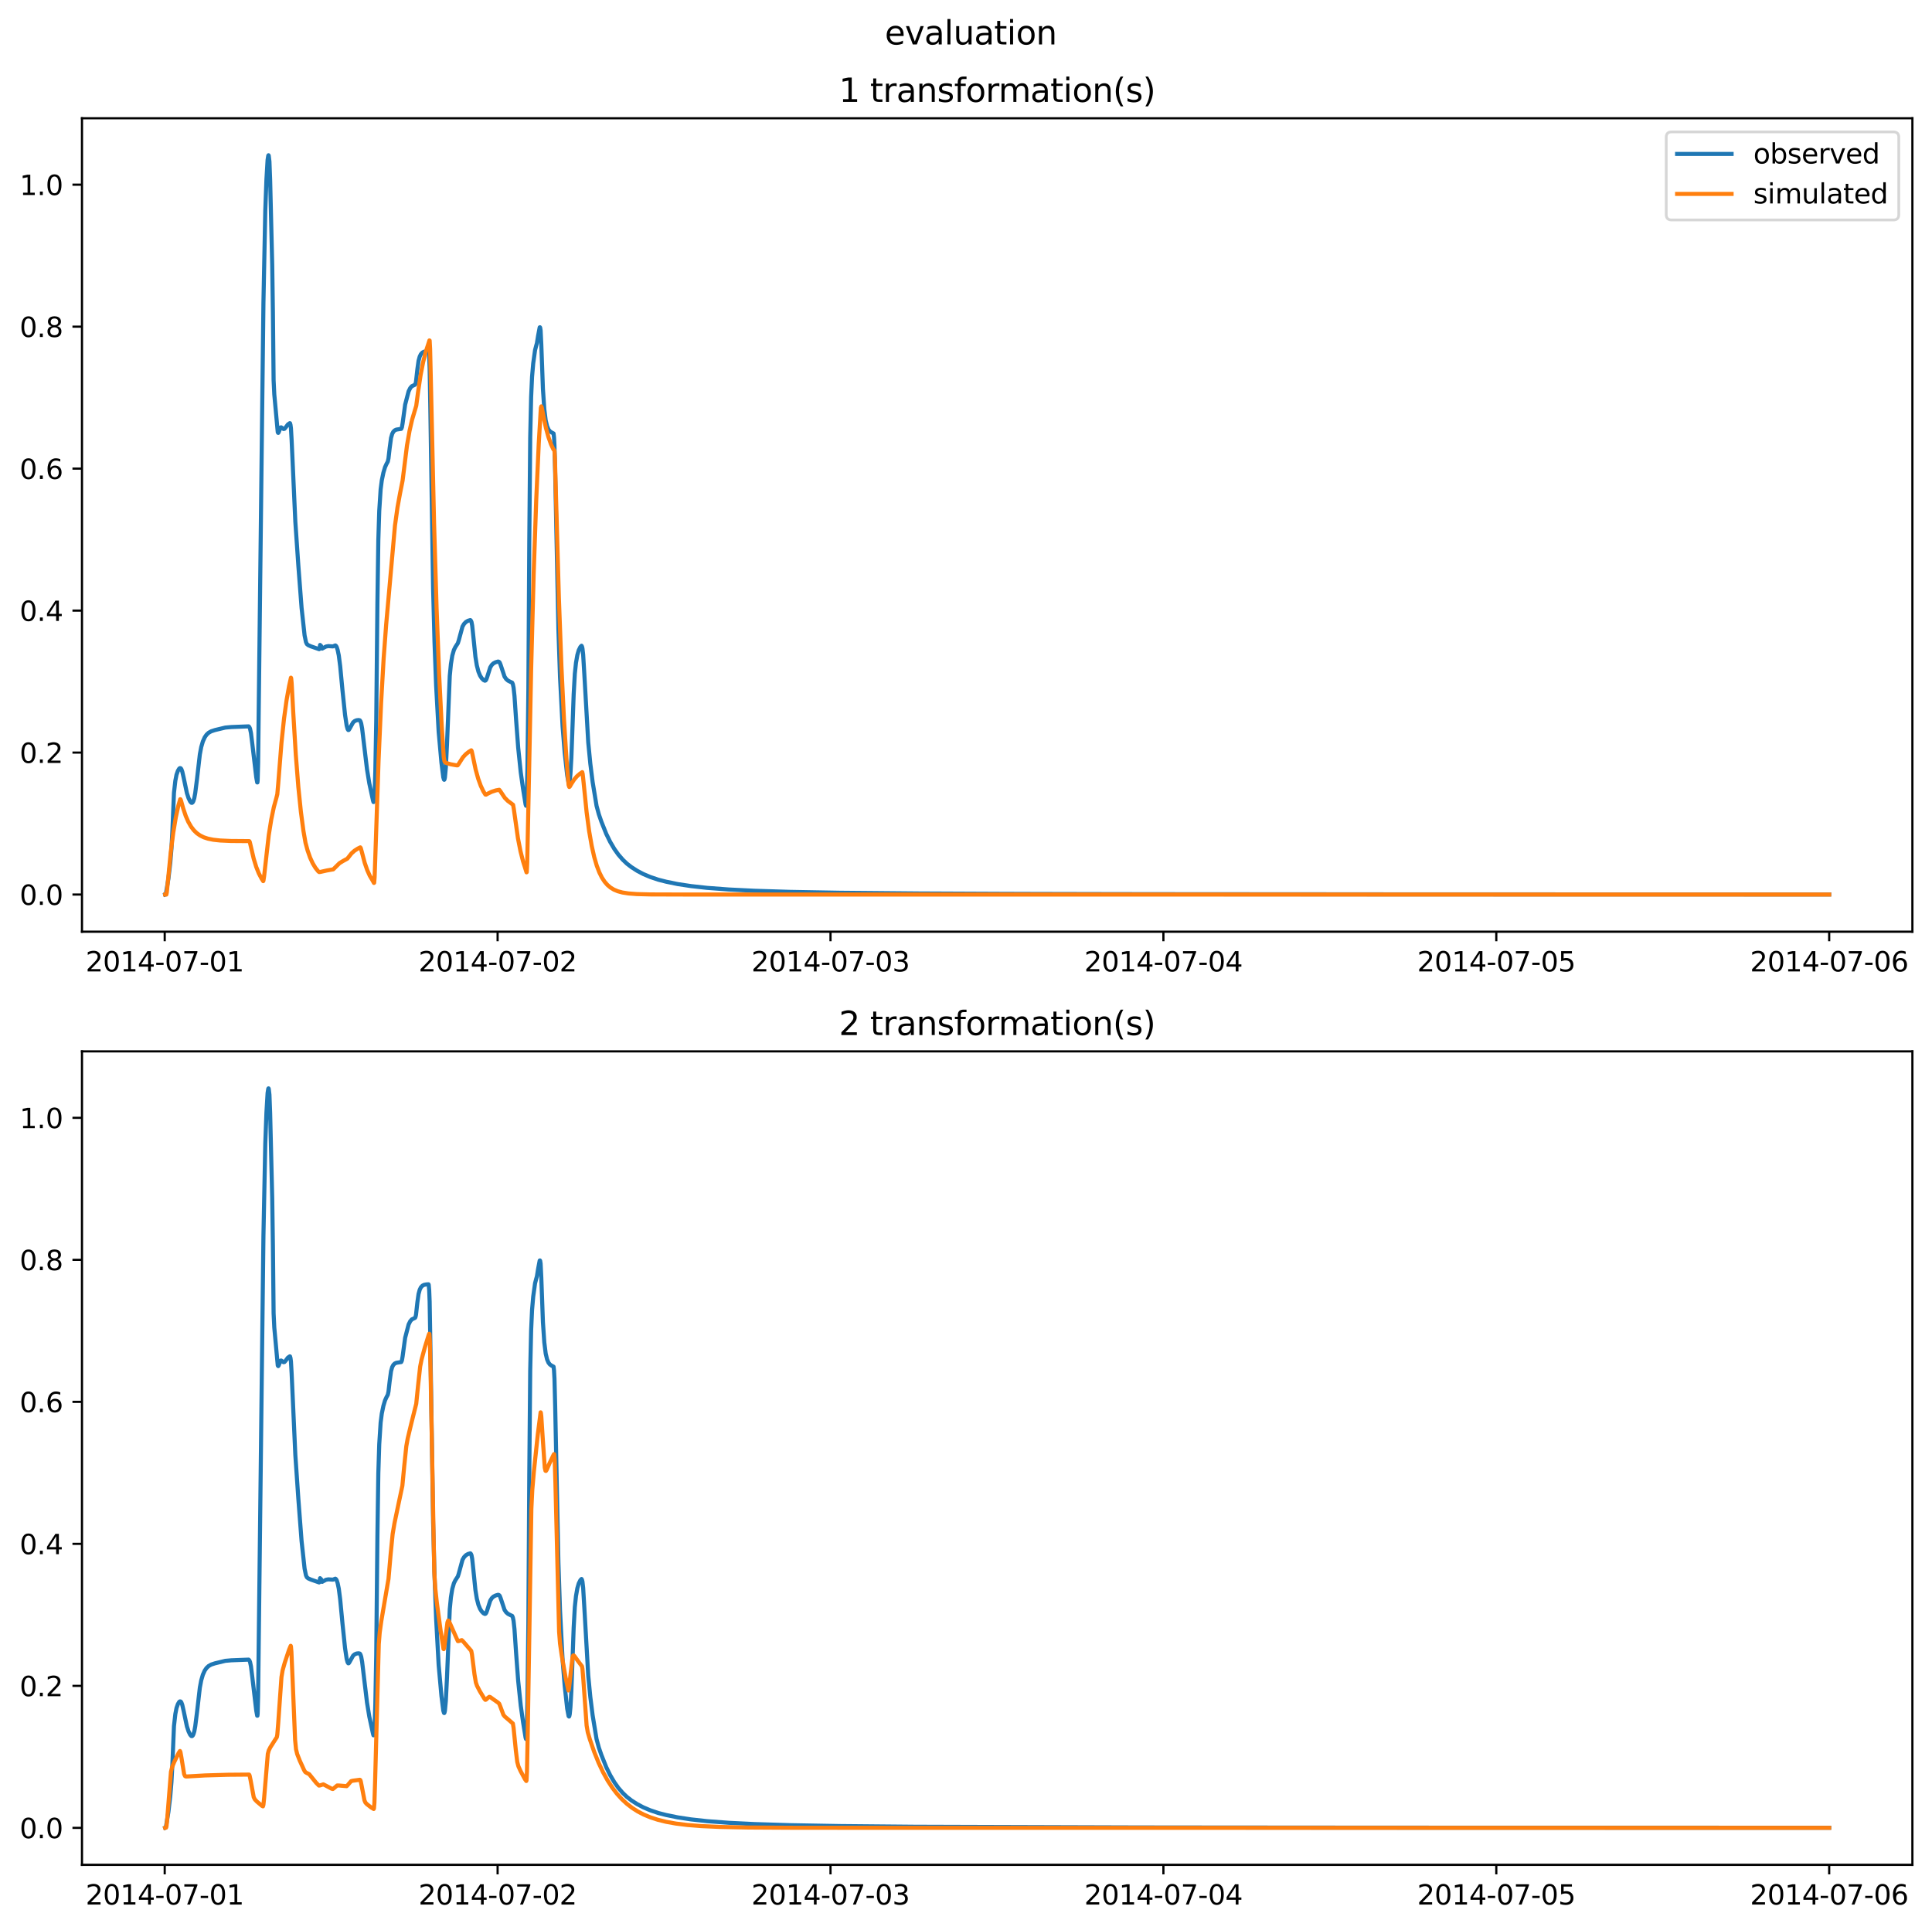<?xml version="1.0" encoding="utf-8" standalone="no"?>
<!DOCTYPE svg PUBLIC "-//W3C//DTD SVG 1.1//EN"
  "http://www.w3.org/Graphics/SVG/1.1/DTD/svg11.dtd">
<svg xmlns:xlink="http://www.w3.org/1999/xlink" width="709.427pt" height="708.798pt" viewBox="0 0 709.427 708.798" xmlns="http://www.w3.org/2000/svg" version="1.1">
 <defs>
  <style type="text/css">*{stroke-linejoin: round; stroke-linecap: butt}</style>
 </defs>
 <g id="figure_1">
  <g id="patch_1">
   <path d="M 0 708.798 
L 709.427 708.798 
L 709.427 0 
L 0 0 
z
" style="fill: #ffffff"/>
  </g>
  <g id="axes_1">
   <g id="patch_2">
    <path d="M 30.103 342.2 
L 702.227 342.2 
L 702.227 43.44 
L 30.103 43.44 
z
" style="fill: #ffffff"/>
   </g>
   <g id="matplotlib.axis_1">
    <g id="xtick_1">
     <g id="line2d_1">
      <defs>
       <path id="m6858a84ad4" d="M 0 0 
L 0 3.5 
" style="stroke: #000000; stroke-width: 0.8"/>
      </defs>
      <g>
       <use xlink:href="#m6858a84ad4" x="60.484" y="342.2" style="stroke: #000000; stroke-width: 0.8"/>
      </g>
     </g>
     <g id="text_1">
      <!-- 2014-07-01 -->
      <g transform="translate(31.427 356.798) scale(0.1 -0.1)">
       <defs>
        <path id="DejaVuSans-32" d="M 1228 531 
L 3431 531 
L 3431 0 
L 469 0 
L 469 531 
Q 828 903 1448 1529 
Q 2069 2156 2228 2338 
Q 2531 2678 2651 2914 
Q 2772 3150 2772 3378 
Q 2772 3750 2511 3984 
Q 2250 4219 1831 4219 
Q 1534 4219 1204 4116 
Q 875 4013 500 3803 
L 500 4441 
Q 881 4594 1212 4672 
Q 1544 4750 1819 4750 
Q 2544 4750 2975 4387 
Q 3406 4025 3406 3419 
Q 3406 3131 3298 2873 
Q 3191 2616 2906 2266 
Q 2828 2175 2409 1742 
Q 1991 1309 1228 531 
z
" transform="scale(0.016)"/>
        <path id="DejaVuSans-30" d="M 2034 4250 
Q 1547 4250 1301 3770 
Q 1056 3291 1056 2328 
Q 1056 1369 1301 889 
Q 1547 409 2034 409 
Q 2525 409 2770 889 
Q 3016 1369 3016 2328 
Q 3016 3291 2770 3770 
Q 2525 4250 2034 4250 
z
M 2034 4750 
Q 2819 4750 3233 4129 
Q 3647 3509 3647 2328 
Q 3647 1150 3233 529 
Q 2819 -91 2034 -91 
Q 1250 -91 836 529 
Q 422 1150 422 2328 
Q 422 3509 836 4129 
Q 1250 4750 2034 4750 
z
" transform="scale(0.016)"/>
        <path id="DejaVuSans-31" d="M 794 531 
L 1825 531 
L 1825 4091 
L 703 3866 
L 703 4441 
L 1819 4666 
L 2450 4666 
L 2450 531 
L 3481 531 
L 3481 0 
L 794 0 
L 794 531 
z
" transform="scale(0.016)"/>
        <path id="DejaVuSans-34" d="M 2419 4116 
L 825 1625 
L 2419 1625 
L 2419 4116 
z
M 2253 4666 
L 3047 4666 
L 3047 1625 
L 3713 1625 
L 3713 1100 
L 3047 1100 
L 3047 0 
L 2419 0 
L 2419 1100 
L 313 1100 
L 313 1709 
L 2253 4666 
z
" transform="scale(0.016)"/>
        <path id="DejaVuSans-2d" d="M 313 2009 
L 1997 2009 
L 1997 1497 
L 313 1497 
L 313 2009 
z
" transform="scale(0.016)"/>
        <path id="DejaVuSans-37" d="M 525 4666 
L 3525 4666 
L 3525 4397 
L 1831 0 
L 1172 0 
L 2766 4134 
L 525 4134 
L 525 4666 
z
" transform="scale(0.016)"/>
       </defs>
       <use xlink:href="#DejaVuSans-32"/>
       <use xlink:href="#DejaVuSans-30" x="63.623"/>
       <use xlink:href="#DejaVuSans-31" x="127.246"/>
       <use xlink:href="#DejaVuSans-34" x="190.869"/>
       <use xlink:href="#DejaVuSans-2d" x="254.492"/>
       <use xlink:href="#DejaVuSans-30" x="290.576"/>
       <use xlink:href="#DejaVuSans-37" x="354.199"/>
       <use xlink:href="#DejaVuSans-2d" x="417.822"/>
       <use xlink:href="#DejaVuSans-30" x="453.906"/>
       <use xlink:href="#DejaVuSans-31" x="517.529"/>
      </g>
     </g>
    </g>
    <g id="xtick_2">
     <g id="line2d_2">
      <g>
       <use xlink:href="#m6858a84ad4" x="182.723" y="342.2" style="stroke: #000000; stroke-width: 0.8"/>
      </g>
     </g>
     <g id="text_2">
      <!-- 2014-07-02 -->
      <g transform="translate(153.665 356.798) scale(0.1 -0.1)">
       <use xlink:href="#DejaVuSans-32"/>
       <use xlink:href="#DejaVuSans-30" x="63.623"/>
       <use xlink:href="#DejaVuSans-31" x="127.246"/>
       <use xlink:href="#DejaVuSans-34" x="190.869"/>
       <use xlink:href="#DejaVuSans-2d" x="254.492"/>
       <use xlink:href="#DejaVuSans-30" x="290.576"/>
       <use xlink:href="#DejaVuSans-37" x="354.199"/>
       <use xlink:href="#DejaVuSans-2d" x="417.822"/>
       <use xlink:href="#DejaVuSans-30" x="453.906"/>
       <use xlink:href="#DejaVuSans-32" x="517.529"/>
      </g>
     </g>
    </g>
    <g id="xtick_3">
     <g id="line2d_3">
      <g>
       <use xlink:href="#m6858a84ad4" x="304.961" y="342.2" style="stroke: #000000; stroke-width: 0.8"/>
      </g>
     </g>
     <g id="text_3">
      <!-- 2014-07-03 -->
      <g transform="translate(275.903 356.798) scale(0.1 -0.1)">
       <defs>
        <path id="DejaVuSans-33" d="M 2597 2516 
Q 3050 2419 3304 2112 
Q 3559 1806 3559 1356 
Q 3559 666 3084 287 
Q 2609 -91 1734 -91 
Q 1441 -91 1130 -33 
Q 819 25 488 141 
L 488 750 
Q 750 597 1062 519 
Q 1375 441 1716 441 
Q 2309 441 2620 675 
Q 2931 909 2931 1356 
Q 2931 1769 2642 2001 
Q 2353 2234 1838 2234 
L 1294 2234 
L 1294 2753 
L 1863 2753 
Q 2328 2753 2575 2939 
Q 2822 3125 2822 3475 
Q 2822 3834 2567 4026 
Q 2313 4219 1838 4219 
Q 1578 4219 1281 4162 
Q 984 4106 628 3988 
L 628 4550 
Q 988 4650 1302 4700 
Q 1616 4750 1894 4750 
Q 2613 4750 3031 4423 
Q 3450 4097 3450 3541 
Q 3450 3153 3228 2886 
Q 3006 2619 2597 2516 
z
" transform="scale(0.016)"/>
       </defs>
       <use xlink:href="#DejaVuSans-32"/>
       <use xlink:href="#DejaVuSans-30" x="63.623"/>
       <use xlink:href="#DejaVuSans-31" x="127.246"/>
       <use xlink:href="#DejaVuSans-34" x="190.869"/>
       <use xlink:href="#DejaVuSans-2d" x="254.492"/>
       <use xlink:href="#DejaVuSans-30" x="290.576"/>
       <use xlink:href="#DejaVuSans-37" x="354.199"/>
       <use xlink:href="#DejaVuSans-2d" x="417.822"/>
       <use xlink:href="#DejaVuSans-30" x="453.906"/>
       <use xlink:href="#DejaVuSans-33" x="517.529"/>
      </g>
     </g>
    </g>
    <g id="xtick_4">
     <g id="line2d_4">
      <g>
       <use xlink:href="#m6858a84ad4" x="427.199" y="342.2" style="stroke: #000000; stroke-width: 0.8"/>
      </g>
     </g>
     <g id="text_4">
      <!-- 2014-07-04 -->
      <g transform="translate(398.141 356.798) scale(0.1 -0.1)">
       <use xlink:href="#DejaVuSans-32"/>
       <use xlink:href="#DejaVuSans-30" x="63.623"/>
       <use xlink:href="#DejaVuSans-31" x="127.246"/>
       <use xlink:href="#DejaVuSans-34" x="190.869"/>
       <use xlink:href="#DejaVuSans-2d" x="254.492"/>
       <use xlink:href="#DejaVuSans-30" x="290.576"/>
       <use xlink:href="#DejaVuSans-37" x="354.199"/>
       <use xlink:href="#DejaVuSans-2d" x="417.822"/>
       <use xlink:href="#DejaVuSans-30" x="453.906"/>
       <use xlink:href="#DejaVuSans-34" x="517.529"/>
      </g>
     </g>
    </g>
    <g id="xtick_5">
     <g id="line2d_5">
      <g>
       <use xlink:href="#m6858a84ad4" x="549.437" y="342.2" style="stroke: #000000; stroke-width: 0.8"/>
      </g>
     </g>
     <g id="text_5">
      <!-- 2014-07-05 -->
      <g transform="translate(520.38 356.798) scale(0.1 -0.1)">
       <defs>
        <path id="DejaVuSans-35" d="M 691 4666 
L 3169 4666 
L 3169 4134 
L 1269 4134 
L 1269 2991 
Q 1406 3038 1543 3061 
Q 1681 3084 1819 3084 
Q 2600 3084 3056 2656 
Q 3513 2228 3513 1497 
Q 3513 744 3044 326 
Q 2575 -91 1722 -91 
Q 1428 -91 1123 -41 
Q 819 9 494 109 
L 494 744 
Q 775 591 1075 516 
Q 1375 441 1709 441 
Q 2250 441 2565 725 
Q 2881 1009 2881 1497 
Q 2881 1984 2565 2268 
Q 2250 2553 1709 2553 
Q 1456 2553 1204 2497 
Q 953 2441 691 2322 
L 691 4666 
z
" transform="scale(0.016)"/>
       </defs>
       <use xlink:href="#DejaVuSans-32"/>
       <use xlink:href="#DejaVuSans-30" x="63.623"/>
       <use xlink:href="#DejaVuSans-31" x="127.246"/>
       <use xlink:href="#DejaVuSans-34" x="190.869"/>
       <use xlink:href="#DejaVuSans-2d" x="254.492"/>
       <use xlink:href="#DejaVuSans-30" x="290.576"/>
       <use xlink:href="#DejaVuSans-37" x="354.199"/>
       <use xlink:href="#DejaVuSans-2d" x="417.822"/>
       <use xlink:href="#DejaVuSans-30" x="453.906"/>
       <use xlink:href="#DejaVuSans-35" x="517.529"/>
      </g>
     </g>
    </g>
    <g id="xtick_6">
     <g id="line2d_6">
      <g>
       <use xlink:href="#m6858a84ad4" x="671.676" y="342.2" style="stroke: #000000; stroke-width: 0.8"/>
      </g>
     </g>
     <g id="text_6">
      <!-- 2014-07-06 -->
      <g transform="translate(642.618 356.798) scale(0.1 -0.1)">
       <defs>
        <path id="DejaVuSans-36" d="M 2113 2584 
Q 1688 2584 1439 2293 
Q 1191 2003 1191 1497 
Q 1191 994 1439 701 
Q 1688 409 2113 409 
Q 2538 409 2786 701 
Q 3034 994 3034 1497 
Q 3034 2003 2786 2293 
Q 2538 2584 2113 2584 
z
M 3366 4563 
L 3366 3988 
Q 3128 4100 2886 4159 
Q 2644 4219 2406 4219 
Q 1781 4219 1451 3797 
Q 1122 3375 1075 2522 
Q 1259 2794 1537 2939 
Q 1816 3084 2150 3084 
Q 2853 3084 3261 2657 
Q 3669 2231 3669 1497 
Q 3669 778 3244 343 
Q 2819 -91 2113 -91 
Q 1303 -91 875 529 
Q 447 1150 447 2328 
Q 447 3434 972 4092 
Q 1497 4750 2381 4750 
Q 2619 4750 2861 4703 
Q 3103 4656 3366 4563 
z
" transform="scale(0.016)"/>
       </defs>
       <use xlink:href="#DejaVuSans-32"/>
       <use xlink:href="#DejaVuSans-30" x="63.623"/>
       <use xlink:href="#DejaVuSans-31" x="127.246"/>
       <use xlink:href="#DejaVuSans-34" x="190.869"/>
       <use xlink:href="#DejaVuSans-2d" x="254.492"/>
       <use xlink:href="#DejaVuSans-30" x="290.576"/>
       <use xlink:href="#DejaVuSans-37" x="354.199"/>
       <use xlink:href="#DejaVuSans-2d" x="417.822"/>
       <use xlink:href="#DejaVuSans-30" x="453.906"/>
       <use xlink:href="#DejaVuSans-36" x="517.529"/>
      </g>
     </g>
    </g>
   </g>
   <g id="matplotlib.axis_2">
    <g id="ytick_1">
     <g id="line2d_7">
      <defs>
       <path id="m51927bad3d" d="M 0 0 
L -3.5 0 
" style="stroke: #000000; stroke-width: 0.8"/>
      </defs>
      <g>
       <use xlink:href="#m51927bad3d" x="30.103" y="328.551" style="stroke: #000000; stroke-width: 0.8"/>
      </g>
     </g>
     <g id="text_7">
      <!-- 0.0 -->
      <g transform="translate(7.2 332.351) scale(0.1 -0.1)">
       <defs>
        <path id="DejaVuSans-2e" d="M 684 794 
L 1344 794 
L 1344 0 
L 684 0 
L 684 794 
z
" transform="scale(0.016)"/>
       </defs>
       <use xlink:href="#DejaVuSans-30"/>
       <use xlink:href="#DejaVuSans-2e" x="63.623"/>
       <use xlink:href="#DejaVuSans-30" x="95.41"/>
      </g>
     </g>
    </g>
    <g id="ytick_2">
     <g id="line2d_8">
      <g>
       <use xlink:href="#m51927bad3d" x="30.103" y="276.408" style="stroke: #000000; stroke-width: 0.8"/>
      </g>
     </g>
     <g id="text_8">
      <!-- 0.2 -->
      <g transform="translate(7.2 280.207) scale(0.1 -0.1)">
       <use xlink:href="#DejaVuSans-30"/>
       <use xlink:href="#DejaVuSans-2e" x="63.623"/>
       <use xlink:href="#DejaVuSans-32" x="95.41"/>
      </g>
     </g>
    </g>
    <g id="ytick_3">
     <g id="line2d_9">
      <g>
       <use xlink:href="#m51927bad3d" x="30.103" y="224.264" style="stroke: #000000; stroke-width: 0.8"/>
      </g>
     </g>
     <g id="text_9">
      <!-- 0.4 -->
      <g transform="translate(7.2 228.063) scale(0.1 -0.1)">
       <use xlink:href="#DejaVuSans-30"/>
       <use xlink:href="#DejaVuSans-2e" x="63.623"/>
       <use xlink:href="#DejaVuSans-34" x="95.41"/>
      </g>
     </g>
    </g>
    <g id="ytick_4">
     <g id="line2d_10">
      <g>
       <use xlink:href="#m51927bad3d" x="30.103" y="172.12" style="stroke: #000000; stroke-width: 0.8"/>
      </g>
     </g>
     <g id="text_10">
      <!-- 0.6 -->
      <g transform="translate(7.2 175.919) scale(0.1 -0.1)">
       <use xlink:href="#DejaVuSans-30"/>
       <use xlink:href="#DejaVuSans-2e" x="63.623"/>
       <use xlink:href="#DejaVuSans-36" x="95.41"/>
      </g>
     </g>
    </g>
    <g id="ytick_5">
     <g id="line2d_11">
      <g>
       <use xlink:href="#m51927bad3d" x="30.103" y="119.976" style="stroke: #000000; stroke-width: 0.8"/>
      </g>
     </g>
     <g id="text_11">
      <!-- 0.8 -->
      <g transform="translate(7.2 123.775) scale(0.1 -0.1)">
       <defs>
        <path id="DejaVuSans-38" d="M 2034 2216 
Q 1584 2216 1326 1975 
Q 1069 1734 1069 1313 
Q 1069 891 1326 650 
Q 1584 409 2034 409 
Q 2484 409 2743 651 
Q 3003 894 3003 1313 
Q 3003 1734 2745 1975 
Q 2488 2216 2034 2216 
z
M 1403 2484 
Q 997 2584 770 2862 
Q 544 3141 544 3541 
Q 544 4100 942 4425 
Q 1341 4750 2034 4750 
Q 2731 4750 3128 4425 
Q 3525 4100 3525 3541 
Q 3525 3141 3298 2862 
Q 3072 2584 2669 2484 
Q 3125 2378 3379 2068 
Q 3634 1759 3634 1313 
Q 3634 634 3220 271 
Q 2806 -91 2034 -91 
Q 1263 -91 848 271 
Q 434 634 434 1313 
Q 434 1759 690 2068 
Q 947 2378 1403 2484 
z
M 1172 3481 
Q 1172 3119 1398 2916 
Q 1625 2713 2034 2713 
Q 2441 2713 2670 2916 
Q 2900 3119 2900 3481 
Q 2900 3844 2670 4047 
Q 2441 4250 2034 4250 
Q 1625 4250 1398 4047 
Q 1172 3844 1172 3481 
z
" transform="scale(0.016)"/>
       </defs>
       <use xlink:href="#DejaVuSans-30"/>
       <use xlink:href="#DejaVuSans-2e" x="63.623"/>
       <use xlink:href="#DejaVuSans-38" x="95.41"/>
      </g>
     </g>
    </g>
    <g id="ytick_6">
     <g id="line2d_12">
      <g>
       <use xlink:href="#m51927bad3d" x="30.103" y="67.832" style="stroke: #000000; stroke-width: 0.8"/>
      </g>
     </g>
     <g id="text_12">
      <!-- 1.0 -->
      <g transform="translate(7.2 71.631) scale(0.1 -0.1)">
       <use xlink:href="#DejaVuSans-31"/>
       <use xlink:href="#DejaVuSans-2e" x="63.623"/>
       <use xlink:href="#DejaVuSans-30" x="95.41"/>
      </g>
     </g>
    </g>
   </g>
   <g id="line2d_13">
    <path d="M 60.654 328.551 
L 60.824 328.483 
L 60.909 328.317 
L 61.843 322.699 
L 62.522 316.936 
L 62.946 311.833 
L 63.286 305.51 
L 63.88 291.19 
L 64.389 286.735 
L 64.814 284.555 
L 65.323 283.107 
L 65.832 282.263 
L 66.087 282.116 
L 66.342 282.161 
L 66.596 282.481 
L 66.936 283.415 
L 67.445 285.66 
L 68.634 291.293 
L 69.228 293.12 
L 69.822 294.351 
L 70.247 294.832 
L 70.501 294.874 
L 70.756 294.697 
L 71.01 294.222 
L 71.35 293.127 
L 71.69 291.246 
L 72.369 285.895 
L 73.387 277.054 
L 73.897 274.363 
L 74.491 272.328 
L 75.17 270.815 
L 75.849 269.833 
L 76.613 269.124 
L 77.547 268.598 
L 78.905 268.149 
L 82.725 267.227 
L 84.932 267.03 
L 91.299 266.781 
L 91.553 267.052 
L 91.808 267.61 
L 92.148 269.205 
L 92.657 273.27 
L 94.1 285.537 
L 94.439 287.374 
L 94.524 287.378 
L 94.609 286.668 
L 94.779 280.275 
L 96.137 161.896 
L 96.731 111.268 
L 97.411 77.393 
L 97.835 65.882 
L 98.259 58.734 
L 98.514 57.121 
L 98.599 57.02 
L 98.684 57.177 
L 98.939 59.347 
L 99.193 66.021 
L 99.957 97.298 
L 100.212 114.805 
L 100.467 139.627 
L 100.721 144.858 
L 101.994 158.778 
L 102.164 159.004 
L 102.334 158.77 
L 103.013 157.003 
L 103.268 156.955 
L 103.607 157.211 
L 104.117 157.567 
L 104.456 157.506 
L 104.796 157.125 
L 105.73 155.879 
L 106.409 155.42 
L 106.494 155.445 
L 106.663 156.038 
L 106.833 157.311 
L 107.088 161.702 
L 108.446 191.63 
L 109.549 207.652 
L 110.738 223.245 
L 111.841 233.347 
L 112.351 235.825 
L 112.69 236.566 
L 113.2 236.965 
L 114.133 237.382 
L 117.189 238.444 
L 117.274 238.359 
L 117.359 238.102 
L 117.529 236.878 
L 117.614 238.145 
L 117.699 238.042 
L 117.868 237.188 
L 118.123 238.17 
L 118.293 238.224 
L 118.802 237.933 
L 119.736 237.454 
L 120.585 237.303 
L 121.604 237.376 
L 122.283 237.417 
L 122.707 237.221 
L 123.132 237.056 
L 123.386 237.226 
L 123.641 237.675 
L 123.98 238.7 
L 124.405 240.742 
L 124.914 244.661 
L 125.763 253.589 
L 126.697 262.508 
L 127.291 266.503 
L 127.631 267.757 
L 127.885 268.139 
L 128.055 268.112 
L 128.31 267.754 
L 129.668 265.315 
L 130.262 264.822 
L 130.941 264.541 
L 131.705 264.455 
L 132.13 264.569 
L 132.384 264.967 
L 132.639 265.74 
L 132.978 267.621 
L 133.573 272.606 
L 134.761 282.522 
L 135.61 287.716 
L 136.968 294.016 
L 137.138 294.575 
L 137.223 294.556 
L 137.393 293.557 
L 137.562 291.097 
L 137.817 283.348 
L 138.157 264.778 
L 138.581 221.793 
L 138.921 198.372 
L 139.26 187.637 
L 139.77 179.73 
L 140.194 176.436 
L 140.788 173.591 
L 141.382 171.598 
L 141.892 170.467 
L 142.401 169.53 
L 142.656 168.333 
L 143.08 164.615 
L 143.589 160.846 
L 144.014 159.361 
L 144.438 158.567 
L 144.948 158.063 
L 145.542 157.786 
L 146.476 157.641 
L 147.325 157.518 
L 147.579 156.942 
L 147.834 155.474 
L 148.768 148.611 
L 150.041 143.731 
L 150.635 142.528 
L 151.229 141.846 
L 152.078 141.452 
L 152.418 141.271 
L 152.588 140.905 
L 152.757 140.129 
L 153.267 135.545 
L 153.691 132.533 
L 154.116 130.977 
L 154.54 130.1 
L 155.134 129.466 
L 155.728 129.174 
L 156.577 129.009 
L 157.341 128.964 
L 157.426 129.16 
L 157.596 131.092 
L 157.766 135.313 
L 158.02 150.389 
L 159.039 216.26 
L 159.548 235.824 
L 160.143 251.709 
L 161.076 268.774 
L 162.095 280.118 
L 162.774 285.494 
L 163.029 286.346 
L 163.114 286.402 
L 163.199 286.303 
L 163.368 285.587 
L 163.708 281.974 
L 164.132 273.415 
L 165.151 248.289 
L 165.575 243.904 
L 166.085 240.785 
L 166.679 238.713 
L 167.188 237.675 
L 168.122 236.231 
L 168.462 235.162 
L 169.82 230.143 
L 170.414 229.13 
L 171.093 228.433 
L 171.857 227.995 
L 172.706 227.75 
L 172.876 227.882 
L 173.13 228.438 
L 173.385 229.744 
L 173.809 233.738 
L 174.573 241.217 
L 175.083 244.368 
L 175.677 246.675 
L 176.271 248.127 
L 176.865 249.07 
L 177.545 249.769 
L 178.054 250.016 
L 178.309 249.929 
L 178.563 249.569 
L 178.903 248.631 
L 180.006 245.133 
L 180.6 244.197 
L 181.195 243.643 
L 181.959 243.243 
L 182.892 242.97 
L 183.232 243.068 
L 183.487 243.34 
L 183.826 244.185 
L 185.269 248.527 
L 185.864 249.394 
L 186.543 249.985 
L 187.476 250.462 
L 188.071 250.719 
L 188.325 251.319 
L 188.58 252.545 
L 188.919 255.65 
L 189.514 264.404 
L 190.278 274.608 
L 191.211 283.632 
L 192.06 289.669 
L 192.994 295.449 
L 193.164 295.949 
L 193.249 295.541 
L 193.419 292.832 
L 193.673 282.223 
L 194.013 253.574 
L 194.352 199.032 
L 194.692 160.649 
L 195.031 145.844 
L 195.371 138.383 
L 195.795 133.481 
L 196.474 128.582 
L 196.899 126.949 
L 197.154 126.049 
L 197.578 123.393 
L 198.172 120.25 
L 198.257 120.196 
L 198.342 120.3 
L 198.512 121.356 
L 198.766 126.506 
L 199.361 142.84 
L 199.87 150.324 
L 200.379 154.409 
L 200.889 156.539 
L 201.398 157.725 
L 201.907 158.385 
L 202.502 158.807 
L 203.265 159.205 
L 203.435 160.582 
L 203.605 163.737 
L 203.86 173.742 
L 205.048 231.191 
L 205.642 248.764 
L 206.576 266.752 
L 207.34 276.288 
L 208.274 284.796 
L 208.783 287.507 
L 208.953 287.691 
L 209.038 287.588 
L 209.208 286.81 
L 209.462 284.277 
L 209.802 278.363 
L 210.226 266.792 
L 210.651 255.075 
L 211.075 247.47 
L 211.5 243.451 
L 212.009 240.549 
L 212.518 238.805 
L 213.112 237.611 
L 213.537 237.169 
L 213.707 237.479 
L 213.876 238.144 
L 214.131 240.415 
L 214.556 247.466 
L 215.999 272.61 
L 216.763 280.481 
L 217.612 287.233 
L 219.055 295.988 
L 219.903 299.112 
L 220.837 301.811 
L 222.62 306.278 
L 224.063 309.222 
L 225.591 311.814 
L 227.034 313.852 
L 228.647 315.715 
L 230.175 317.18 
L 231.873 318.494 
L 233.995 319.85 
L 236.202 321.014 
L 238.749 322.095 
L 241.72 323.1 
L 244.606 323.835 
L 248.85 324.707 
L 253.774 325.452 
L 259.631 326.098 
L 267.61 326.698 
L 277.033 327.164 
L 290.106 327.568 
L 308.611 327.898 
L 337.388 328.157 
L 368.542 328.295 
L 380.171 328.332 
L 403.77 328.382 
L 414.721 328.4 
L 429.661 328.419 
L 443.498 328.429 
L 494.77 328.464 
L 509.71 328.479 
L 604.954 328.506 
L 609.538 328.508 
L 610.726 328.502 
L 614.546 328.508 
L 615.565 328.504 
L 617.942 328.508 
L 619.47 328.508 
L 671.676 328.51 
L 671.676 328.51 
" clip-path="url(#pb90ec9c9b6)" style="fill: none; stroke: #1f77b4; stroke-width: 1.5; stroke-linecap: square"/>
   </g>
   <g id="line2d_14">
    <path d="M 60.654 328.551 
L 61.079 328.567 
L 61.248 327.794 
L 61.673 323.469 
L 62.692 313.08 
L 63.625 305.799 
L 64.559 300.198 
L 65.493 295.891 
L 66.172 293.541 
L 66.257 293.556 
L 66.427 293.903 
L 67.275 296.927 
L 68.209 299.707 
L 69.143 301.845 
L 70.162 303.619 
L 71.18 304.95 
L 72.284 306.022 
L 73.472 306.858 
L 74.83 307.527 
L 76.358 308.03 
L 78.311 308.426 
L 80.857 308.702 
L 84.762 308.878 
L 91.384 308.93 
L 91.553 308.944 
L 91.723 309.266 
L 92.148 311.07 
L 93.166 315.402 
L 94.1 318.439 
L 95.034 320.774 
L 96.052 322.711 
L 96.647 323.633 
L 96.731 323.481 
L 96.986 321.79 
L 98.684 306.751 
L 99.618 300.93 
L 100.551 296.454 
L 101.485 293.053 
L 101.825 291.723 
L 102.164 287.846 
L 103.353 272.862 
L 104.286 264.013 
L 105.22 257.208 
L 106.154 251.974 
L 106.833 248.898 
L 106.918 249.095 
L 107.088 250.837 
L 107.682 261.726 
L 108.616 277.139 
L 109.549 289.012 
L 110.483 298.142 
L 111.417 305.164 
L 112.181 309.541 
L 112.945 312.359 
L 113.879 315.013 
L 114.813 317.054 
L 115.831 318.747 
L 116.85 320.024 
L 117.189 320.292 
L 117.614 320.252 
L 119.991 319.718 
L 122.368 319.297 
L 124.66 317.028 
L 125.933 316.252 
L 127.546 315.368 
L 129.074 313.431 
L 130.177 312.449 
L 131.366 311.682 
L 132.299 311.227 
L 132.469 311.466 
L 132.809 312.684 
L 133.912 316.88 
L 134.846 319.576 
L 135.78 321.648 
L 136.798 323.368 
L 137.223 324.113 
L 137.308 324.289 
L 137.393 324.234 
L 137.562 322.121 
L 137.987 309.612 
L 139.006 279.366 
L 139.939 258.161 
L 140.873 241.853 
L 141.807 229.31 
L 145.033 193.028 
L 145.966 186.333 
L 146.9 181.184 
L 147.834 176.502 
L 149.447 163.593 
L 150.38 158.268 
L 151.314 154.173 
L 152.248 151.027 
L 152.842 149.035 
L 153.521 143.907 
L 154.455 137.705 
L 155.389 132.931 
L 156.323 129.26 
L 157.511 125.604 
L 157.681 125.034 
L 157.766 125.079 
L 157.935 128.175 
L 158.275 142.619 
L 159.379 191.808 
L 160.312 223.385 
L 161.246 247.67 
L 162.18 266.348 
L 162.944 278.128 
L 163.199 279.571 
L 163.453 279.992 
L 163.963 280.259 
L 165.49 280.71 
L 167.613 281.09 
L 168.037 281.097 
L 168.292 280.788 
L 169.99 278.142 
L 171.008 277.039 
L 172.112 276.152 
L 173.045 275.577 
L 173.215 275.876 
L 173.555 277.397 
L 174.658 282.638 
L 175.592 286.004 
L 176.526 288.593 
L 177.46 290.584 
L 178.224 291.825 
L 178.478 291.857 
L 179.157 291.479 
L 180.516 290.813 
L 182.044 290.313 
L 183.317 290.074 
L 183.572 290.366 
L 185.354 293.028 
L 186.458 294.145 
L 187.646 295.017 
L 188.41 295.605 
L 188.665 297.077 
L 190.193 307.905 
L 191.127 312.673 
L 192.06 316.339 
L 193.334 320.397 
L 193.419 320.33 
L 193.588 316.856 
L 193.928 300.745 
L 195.031 245.924 
L 195.965 210.733 
L 196.899 183.668 
L 197.833 162.853 
L 198.597 149.86 
L 198.766 149.252 
L 198.936 149.647 
L 199.53 152.761 
L 200.464 157.17 
L 201.398 160.564 
L 202.332 163.175 
L 203.181 164.997 
L 203.52 165.39 
L 203.605 165.716 
L 203.775 168.574 
L 204.199 183.648 
L 205.218 219.562 
L 206.152 244.73 
L 207.085 264.087 
L 208.019 278.973 
L 208.783 288.312 
L 209.038 289.052 
L 209.208 288.94 
L 209.802 287.907 
L 210.82 286.324 
L 211.839 285.134 
L 212.943 284.177 
L 213.792 283.596 
L 213.961 284.272 
L 214.301 287.459 
L 215.404 298.33 
L 216.338 305.309 
L 217.272 310.676 
L 218.206 314.804 
L 219.139 317.978 
L 220.073 320.42 
L 221.007 322.298 
L 222.026 323.855 
L 223.044 325.025 
L 224.148 325.966 
L 225.421 326.744 
L 226.864 327.347 
L 228.562 327.804 
L 230.769 328.15 
L 233.825 328.381 
L 238.833 328.51 
L 251.906 328.55 
L 634.919 328.551 
L 671.676 328.551 
L 671.676 328.551 
" clip-path="url(#pb90ec9c9b6)" style="fill: none; stroke: #ff7f0e; stroke-width: 1.5; stroke-linecap: square"/>
   </g>
   <g id="patch_3">
    <path d="M 30.103 342.2 
L 30.103 43.44 
" style="fill: none; stroke: #000000; stroke-width: 0.8; stroke-linejoin: miter; stroke-linecap: square"/>
   </g>
   <g id="patch_4">
    <path d="M 702.227 342.2 
L 702.227 43.44 
" style="fill: none; stroke: #000000; stroke-width: 0.8; stroke-linejoin: miter; stroke-linecap: square"/>
   </g>
   <g id="patch_5">
    <path d="M 30.103 342.2 
L 702.227 342.2 
" style="fill: none; stroke: #000000; stroke-width: 0.8; stroke-linejoin: miter; stroke-linecap: square"/>
   </g>
   <g id="patch_6">
    <path d="M 30.103 43.44 
L 702.227 43.44 
" style="fill: none; stroke: #000000; stroke-width: 0.8; stroke-linejoin: miter; stroke-linecap: square"/>
   </g>
   <g id="text_13">
    <!-- 1 transformation(s) -->
    <g transform="translate(308.05 37.44) scale(0.12 -0.12)">
     <defs>
      <path id="DejaVuSans-20" transform="scale(0.016)"/>
      <path id="DejaVuSans-74" d="M 1172 4494 
L 1172 3500 
L 2356 3500 
L 2356 3053 
L 1172 3053 
L 1172 1153 
Q 1172 725 1289 603 
Q 1406 481 1766 481 
L 2356 481 
L 2356 0 
L 1766 0 
Q 1100 0 847 248 
Q 594 497 594 1153 
L 594 3053 
L 172 3053 
L 172 3500 
L 594 3500 
L 594 4494 
L 1172 4494 
z
" transform="scale(0.016)"/>
      <path id="DejaVuSans-72" d="M 2631 2963 
Q 2534 3019 2420 3045 
Q 2306 3072 2169 3072 
Q 1681 3072 1420 2755 
Q 1159 2438 1159 1844 
L 1159 0 
L 581 0 
L 581 3500 
L 1159 3500 
L 1159 2956 
Q 1341 3275 1631 3429 
Q 1922 3584 2338 3584 
Q 2397 3584 2469 3576 
Q 2541 3569 2628 3553 
L 2631 2963 
z
" transform="scale(0.016)"/>
      <path id="DejaVuSans-61" d="M 2194 1759 
Q 1497 1759 1228 1600 
Q 959 1441 959 1056 
Q 959 750 1161 570 
Q 1363 391 1709 391 
Q 2188 391 2477 730 
Q 2766 1069 2766 1631 
L 2766 1759 
L 2194 1759 
z
M 3341 1997 
L 3341 0 
L 2766 0 
L 2766 531 
Q 2569 213 2275 61 
Q 1981 -91 1556 -91 
Q 1019 -91 701 211 
Q 384 513 384 1019 
Q 384 1609 779 1909 
Q 1175 2209 1959 2209 
L 2766 2209 
L 2766 2266 
Q 2766 2663 2505 2880 
Q 2244 3097 1772 3097 
Q 1472 3097 1187 3025 
Q 903 2953 641 2809 
L 641 3341 
Q 956 3463 1253 3523 
Q 1550 3584 1831 3584 
Q 2591 3584 2966 3190 
Q 3341 2797 3341 1997 
z
" transform="scale(0.016)"/>
      <path id="DejaVuSans-6e" d="M 3513 2113 
L 3513 0 
L 2938 0 
L 2938 2094 
Q 2938 2591 2744 2837 
Q 2550 3084 2163 3084 
Q 1697 3084 1428 2787 
Q 1159 2491 1159 1978 
L 1159 0 
L 581 0 
L 581 3500 
L 1159 3500 
L 1159 2956 
Q 1366 3272 1645 3428 
Q 1925 3584 2291 3584 
Q 2894 3584 3203 3211 
Q 3513 2838 3513 2113 
z
" transform="scale(0.016)"/>
      <path id="DejaVuSans-73" d="M 2834 3397 
L 2834 2853 
Q 2591 2978 2328 3040 
Q 2066 3103 1784 3103 
Q 1356 3103 1142 2972 
Q 928 2841 928 2578 
Q 928 2378 1081 2264 
Q 1234 2150 1697 2047 
L 1894 2003 
Q 2506 1872 2764 1633 
Q 3022 1394 3022 966 
Q 3022 478 2636 193 
Q 2250 -91 1575 -91 
Q 1294 -91 989 -36 
Q 684 19 347 128 
L 347 722 
Q 666 556 975 473 
Q 1284 391 1588 391 
Q 1994 391 2212 530 
Q 2431 669 2431 922 
Q 2431 1156 2273 1281 
Q 2116 1406 1581 1522 
L 1381 1569 
Q 847 1681 609 1914 
Q 372 2147 372 2553 
Q 372 3047 722 3315 
Q 1072 3584 1716 3584 
Q 2034 3584 2315 3537 
Q 2597 3491 2834 3397 
z
" transform="scale(0.016)"/>
      <path id="DejaVuSans-66" d="M 2375 4863 
L 2375 4384 
L 1825 4384 
Q 1516 4384 1395 4259 
Q 1275 4134 1275 3809 
L 1275 3500 
L 2222 3500 
L 2222 3053 
L 1275 3053 
L 1275 0 
L 697 0 
L 697 3053 
L 147 3053 
L 147 3500 
L 697 3500 
L 697 3744 
Q 697 4328 969 4595 
Q 1241 4863 1831 4863 
L 2375 4863 
z
" transform="scale(0.016)"/>
      <path id="DejaVuSans-6f" d="M 1959 3097 
Q 1497 3097 1228 2736 
Q 959 2375 959 1747 
Q 959 1119 1226 758 
Q 1494 397 1959 397 
Q 2419 397 2687 759 
Q 2956 1122 2956 1747 
Q 2956 2369 2687 2733 
Q 2419 3097 1959 3097 
z
M 1959 3584 
Q 2709 3584 3137 3096 
Q 3566 2609 3566 1747 
Q 3566 888 3137 398 
Q 2709 -91 1959 -91 
Q 1206 -91 779 398 
Q 353 888 353 1747 
Q 353 2609 779 3096 
Q 1206 3584 1959 3584 
z
" transform="scale(0.016)"/>
      <path id="DejaVuSans-6d" d="M 3328 2828 
Q 3544 3216 3844 3400 
Q 4144 3584 4550 3584 
Q 5097 3584 5394 3201 
Q 5691 2819 5691 2113 
L 5691 0 
L 5113 0 
L 5113 2094 
Q 5113 2597 4934 2840 
Q 4756 3084 4391 3084 
Q 3944 3084 3684 2787 
Q 3425 2491 3425 1978 
L 3425 0 
L 2847 0 
L 2847 2094 
Q 2847 2600 2669 2842 
Q 2491 3084 2119 3084 
Q 1678 3084 1418 2786 
Q 1159 2488 1159 1978 
L 1159 0 
L 581 0 
L 581 3500 
L 1159 3500 
L 1159 2956 
Q 1356 3278 1631 3431 
Q 1906 3584 2284 3584 
Q 2666 3584 2933 3390 
Q 3200 3197 3328 2828 
z
" transform="scale(0.016)"/>
      <path id="DejaVuSans-69" d="M 603 3500 
L 1178 3500 
L 1178 0 
L 603 0 
L 603 3500 
z
M 603 4863 
L 1178 4863 
L 1178 4134 
L 603 4134 
L 603 4863 
z
" transform="scale(0.016)"/>
      <path id="DejaVuSans-28" d="M 1984 4856 
Q 1566 4138 1362 3434 
Q 1159 2731 1159 2009 
Q 1159 1288 1364 580 
Q 1569 -128 1984 -844 
L 1484 -844 
Q 1016 -109 783 600 
Q 550 1309 550 2009 
Q 550 2706 781 3412 
Q 1013 4119 1484 4856 
L 1984 4856 
z
" transform="scale(0.016)"/>
      <path id="DejaVuSans-29" d="M 513 4856 
L 1013 4856 
Q 1481 4119 1714 3412 
Q 1947 2706 1947 2009 
Q 1947 1309 1714 600 
Q 1481 -109 1013 -844 
L 513 -844 
Q 928 -128 1133 580 
Q 1338 1288 1338 2009 
Q 1338 2731 1133 3434 
Q 928 4138 513 4856 
z
" transform="scale(0.016)"/>
     </defs>
     <use xlink:href="#DejaVuSans-31"/>
     <use xlink:href="#DejaVuSans-20" x="63.623"/>
     <use xlink:href="#DejaVuSans-74" x="95.41"/>
     <use xlink:href="#DejaVuSans-72" x="134.619"/>
     <use xlink:href="#DejaVuSans-61" x="175.732"/>
     <use xlink:href="#DejaVuSans-6e" x="237.012"/>
     <use xlink:href="#DejaVuSans-73" x="300.391"/>
     <use xlink:href="#DejaVuSans-66" x="352.49"/>
     <use xlink:href="#DejaVuSans-6f" x="387.695"/>
     <use xlink:href="#DejaVuSans-72" x="448.877"/>
     <use xlink:href="#DejaVuSans-6d" x="488.24"/>
     <use xlink:href="#DejaVuSans-61" x="585.652"/>
     <use xlink:href="#DejaVuSans-74" x="646.932"/>
     <use xlink:href="#DejaVuSans-69" x="686.141"/>
     <use xlink:href="#DejaVuSans-6f" x="713.924"/>
     <use xlink:href="#DejaVuSans-6e" x="775.105"/>
     <use xlink:href="#DejaVuSans-28" x="838.484"/>
     <use xlink:href="#DejaVuSans-73" x="877.498"/>
     <use xlink:href="#DejaVuSans-29" x="929.598"/>
    </g>
   </g>
   <g id="legend_1">
    <g id="patch_7">
     <path d="M 613.833 80.796 
L 695.227 80.796 
Q 697.227 80.796 697.227 78.796 
L 697.227 50.44 
Q 697.227 48.44 695.227 48.44 
L 613.833 48.44 
Q 611.833 48.44 611.833 50.44 
L 611.833 78.796 
Q 611.833 80.796 613.833 80.796 
z
" style="fill: #ffffff; opacity: 0.8; stroke: #cccccc; stroke-linejoin: miter"/>
    </g>
    <g id="line2d_15">
     <path d="M 615.833 56.538 
L 625.833 56.538 
L 635.833 56.538 
" style="fill: none; stroke: #1f77b4; stroke-width: 1.5; stroke-linecap: square"/>
    </g>
    <g id="text_14">
     <!-- observed -->
     <g transform="translate(643.833 60.038) scale(0.1 -0.1)">
      <defs>
       <path id="DejaVuSans-62" d="M 3116 1747 
Q 3116 2381 2855 2742 
Q 2594 3103 2138 3103 
Q 1681 3103 1420 2742 
Q 1159 2381 1159 1747 
Q 1159 1113 1420 752 
Q 1681 391 2138 391 
Q 2594 391 2855 752 
Q 3116 1113 3116 1747 
z
M 1159 2969 
Q 1341 3281 1617 3432 
Q 1894 3584 2278 3584 
Q 2916 3584 3314 3078 
Q 3713 2572 3713 1747 
Q 3713 922 3314 415 
Q 2916 -91 2278 -91 
Q 1894 -91 1617 61 
Q 1341 213 1159 525 
L 1159 0 
L 581 0 
L 581 4863 
L 1159 4863 
L 1159 2969 
z
" transform="scale(0.016)"/>
       <path id="DejaVuSans-65" d="M 3597 1894 
L 3597 1613 
L 953 1613 
Q 991 1019 1311 708 
Q 1631 397 2203 397 
Q 2534 397 2845 478 
Q 3156 559 3463 722 
L 3463 178 
Q 3153 47 2828 -22 
Q 2503 -91 2169 -91 
Q 1331 -91 842 396 
Q 353 884 353 1716 
Q 353 2575 817 3079 
Q 1281 3584 2069 3584 
Q 2775 3584 3186 3129 
Q 3597 2675 3597 1894 
z
M 3022 2063 
Q 3016 2534 2758 2815 
Q 2500 3097 2075 3097 
Q 1594 3097 1305 2825 
Q 1016 2553 972 2059 
L 3022 2063 
z
" transform="scale(0.016)"/>
       <path id="DejaVuSans-76" d="M 191 3500 
L 800 3500 
L 1894 563 
L 2988 3500 
L 3597 3500 
L 2284 0 
L 1503 0 
L 191 3500 
z
" transform="scale(0.016)"/>
       <path id="DejaVuSans-64" d="M 2906 2969 
L 2906 4863 
L 3481 4863 
L 3481 0 
L 2906 0 
L 2906 525 
Q 2725 213 2448 61 
Q 2172 -91 1784 -91 
Q 1150 -91 751 415 
Q 353 922 353 1747 
Q 353 2572 751 3078 
Q 1150 3584 1784 3584 
Q 2172 3584 2448 3432 
Q 2725 3281 2906 2969 
z
M 947 1747 
Q 947 1113 1208 752 
Q 1469 391 1925 391 
Q 2381 391 2643 752 
Q 2906 1113 2906 1747 
Q 2906 2381 2643 2742 
Q 2381 3103 1925 3103 
Q 1469 3103 1208 2742 
Q 947 2381 947 1747 
z
" transform="scale(0.016)"/>
      </defs>
      <use xlink:href="#DejaVuSans-6f"/>
      <use xlink:href="#DejaVuSans-62" x="61.182"/>
      <use xlink:href="#DejaVuSans-73" x="124.658"/>
      <use xlink:href="#DejaVuSans-65" x="176.758"/>
      <use xlink:href="#DejaVuSans-72" x="238.281"/>
      <use xlink:href="#DejaVuSans-76" x="279.395"/>
      <use xlink:href="#DejaVuSans-65" x="338.574"/>
      <use xlink:href="#DejaVuSans-64" x="400.098"/>
     </g>
    </g>
    <g id="line2d_16">
     <path d="M 615.833 71.217 
L 625.833 71.217 
L 635.833 71.217 
" style="fill: none; stroke: #ff7f0e; stroke-width: 1.5; stroke-linecap: square"/>
    </g>
    <g id="text_15">
     <!-- simulated -->
     <g transform="translate(643.833 74.717) scale(0.1 -0.1)">
      <defs>
       <path id="DejaVuSans-75" d="M 544 1381 
L 544 3500 
L 1119 3500 
L 1119 1403 
Q 1119 906 1312 657 
Q 1506 409 1894 409 
Q 2359 409 2629 706 
Q 2900 1003 2900 1516 
L 2900 3500 
L 3475 3500 
L 3475 0 
L 2900 0 
L 2900 538 
Q 2691 219 2414 64 
Q 2138 -91 1772 -91 
Q 1169 -91 856 284 
Q 544 659 544 1381 
z
M 1991 3584 
L 1991 3584 
z
" transform="scale(0.016)"/>
       <path id="DejaVuSans-6c" d="M 603 4863 
L 1178 4863 
L 1178 0 
L 603 0 
L 603 4863 
z
" transform="scale(0.016)"/>
      </defs>
      <use xlink:href="#DejaVuSans-73"/>
      <use xlink:href="#DejaVuSans-69" x="52.1"/>
      <use xlink:href="#DejaVuSans-6d" x="79.883"/>
      <use xlink:href="#DejaVuSans-75" x="177.295"/>
      <use xlink:href="#DejaVuSans-6c" x="240.674"/>
      <use xlink:href="#DejaVuSans-61" x="268.457"/>
      <use xlink:href="#DejaVuSans-74" x="329.736"/>
      <use xlink:href="#DejaVuSans-65" x="368.945"/>
      <use xlink:href="#DejaVuSans-64" x="430.469"/>
     </g>
    </g>
   </g>
  </g>
  <g id="axes_2">
   <g id="patch_8">
    <path d="M 30.103 684.92 
L 702.227 684.92 
L 702.227 386.16 
L 30.103 386.16 
z
" style="fill: #ffffff"/>
   </g>
   <g id="matplotlib.axis_3">
    <g id="xtick_7">
     <g id="line2d_17">
      <g>
       <use xlink:href="#m6858a84ad4" x="60.484" y="684.92" style="stroke: #000000; stroke-width: 0.8"/>
      </g>
     </g>
     <g id="text_16">
      <!-- 2014-07-01 -->
      <g transform="translate(31.427 699.518) scale(0.1 -0.1)">
       <use xlink:href="#DejaVuSans-32"/>
       <use xlink:href="#DejaVuSans-30" x="63.623"/>
       <use xlink:href="#DejaVuSans-31" x="127.246"/>
       <use xlink:href="#DejaVuSans-34" x="190.869"/>
       <use xlink:href="#DejaVuSans-2d" x="254.492"/>
       <use xlink:href="#DejaVuSans-30" x="290.576"/>
       <use xlink:href="#DejaVuSans-37" x="354.199"/>
       <use xlink:href="#DejaVuSans-2d" x="417.822"/>
       <use xlink:href="#DejaVuSans-30" x="453.906"/>
       <use xlink:href="#DejaVuSans-31" x="517.529"/>
      </g>
     </g>
    </g>
    <g id="xtick_8">
     <g id="line2d_18">
      <g>
       <use xlink:href="#m6858a84ad4" x="182.723" y="684.92" style="stroke: #000000; stroke-width: 0.8"/>
      </g>
     </g>
     <g id="text_17">
      <!-- 2014-07-02 -->
      <g transform="translate(153.665 699.518) scale(0.1 -0.1)">
       <use xlink:href="#DejaVuSans-32"/>
       <use xlink:href="#DejaVuSans-30" x="63.623"/>
       <use xlink:href="#DejaVuSans-31" x="127.246"/>
       <use xlink:href="#DejaVuSans-34" x="190.869"/>
       <use xlink:href="#DejaVuSans-2d" x="254.492"/>
       <use xlink:href="#DejaVuSans-30" x="290.576"/>
       <use xlink:href="#DejaVuSans-37" x="354.199"/>
       <use xlink:href="#DejaVuSans-2d" x="417.822"/>
       <use xlink:href="#DejaVuSans-30" x="453.906"/>
       <use xlink:href="#DejaVuSans-32" x="517.529"/>
      </g>
     </g>
    </g>
    <g id="xtick_9">
     <g id="line2d_19">
      <g>
       <use xlink:href="#m6858a84ad4" x="304.961" y="684.92" style="stroke: #000000; stroke-width: 0.8"/>
      </g>
     </g>
     <g id="text_18">
      <!-- 2014-07-03 -->
      <g transform="translate(275.903 699.518) scale(0.1 -0.1)">
       <use xlink:href="#DejaVuSans-32"/>
       <use xlink:href="#DejaVuSans-30" x="63.623"/>
       <use xlink:href="#DejaVuSans-31" x="127.246"/>
       <use xlink:href="#DejaVuSans-34" x="190.869"/>
       <use xlink:href="#DejaVuSans-2d" x="254.492"/>
       <use xlink:href="#DejaVuSans-30" x="290.576"/>
       <use xlink:href="#DejaVuSans-37" x="354.199"/>
       <use xlink:href="#DejaVuSans-2d" x="417.822"/>
       <use xlink:href="#DejaVuSans-30" x="453.906"/>
       <use xlink:href="#DejaVuSans-33" x="517.529"/>
      </g>
     </g>
    </g>
    <g id="xtick_10">
     <g id="line2d_20">
      <g>
       <use xlink:href="#m6858a84ad4" x="427.199" y="684.92" style="stroke: #000000; stroke-width: 0.8"/>
      </g>
     </g>
     <g id="text_19">
      <!-- 2014-07-04 -->
      <g transform="translate(398.141 699.518) scale(0.1 -0.1)">
       <use xlink:href="#DejaVuSans-32"/>
       <use xlink:href="#DejaVuSans-30" x="63.623"/>
       <use xlink:href="#DejaVuSans-31" x="127.246"/>
       <use xlink:href="#DejaVuSans-34" x="190.869"/>
       <use xlink:href="#DejaVuSans-2d" x="254.492"/>
       <use xlink:href="#DejaVuSans-30" x="290.576"/>
       <use xlink:href="#DejaVuSans-37" x="354.199"/>
       <use xlink:href="#DejaVuSans-2d" x="417.822"/>
       <use xlink:href="#DejaVuSans-30" x="453.906"/>
       <use xlink:href="#DejaVuSans-34" x="517.529"/>
      </g>
     </g>
    </g>
    <g id="xtick_11">
     <g id="line2d_21">
      <g>
       <use xlink:href="#m6858a84ad4" x="549.437" y="684.92" style="stroke: #000000; stroke-width: 0.8"/>
      </g>
     </g>
     <g id="text_20">
      <!-- 2014-07-05 -->
      <g transform="translate(520.38 699.518) scale(0.1 -0.1)">
       <use xlink:href="#DejaVuSans-32"/>
       <use xlink:href="#DejaVuSans-30" x="63.623"/>
       <use xlink:href="#DejaVuSans-31" x="127.246"/>
       <use xlink:href="#DejaVuSans-34" x="190.869"/>
       <use xlink:href="#DejaVuSans-2d" x="254.492"/>
       <use xlink:href="#DejaVuSans-30" x="290.576"/>
       <use xlink:href="#DejaVuSans-37" x="354.199"/>
       <use xlink:href="#DejaVuSans-2d" x="417.822"/>
       <use xlink:href="#DejaVuSans-30" x="453.906"/>
       <use xlink:href="#DejaVuSans-35" x="517.529"/>
      </g>
     </g>
    </g>
    <g id="xtick_12">
     <g id="line2d_22">
      <g>
       <use xlink:href="#m6858a84ad4" x="671.676" y="684.92" style="stroke: #000000; stroke-width: 0.8"/>
      </g>
     </g>
     <g id="text_21">
      <!-- 2014-07-06 -->
      <g transform="translate(642.618 699.518) scale(0.1 -0.1)">
       <use xlink:href="#DejaVuSans-32"/>
       <use xlink:href="#DejaVuSans-30" x="63.623"/>
       <use xlink:href="#DejaVuSans-31" x="127.246"/>
       <use xlink:href="#DejaVuSans-34" x="190.869"/>
       <use xlink:href="#DejaVuSans-2d" x="254.492"/>
       <use xlink:href="#DejaVuSans-30" x="290.576"/>
       <use xlink:href="#DejaVuSans-37" x="354.199"/>
       <use xlink:href="#DejaVuSans-2d" x="417.822"/>
       <use xlink:href="#DejaVuSans-30" x="453.906"/>
       <use xlink:href="#DejaVuSans-36" x="517.529"/>
      </g>
     </g>
    </g>
   </g>
   <g id="matplotlib.axis_4">
    <g id="ytick_7">
     <g id="line2d_23">
      <g>
       <use xlink:href="#m51927bad3d" x="30.103" y="671.34" style="stroke: #000000; stroke-width: 0.8"/>
      </g>
     </g>
     <g id="text_22">
      <!-- 0.0 -->
      <g transform="translate(7.2 675.139) scale(0.1 -0.1)">
       <use xlink:href="#DejaVuSans-30"/>
       <use xlink:href="#DejaVuSans-2e" x="63.623"/>
       <use xlink:href="#DejaVuSans-30" x="95.41"/>
      </g>
     </g>
    </g>
    <g id="ytick_8">
     <g id="line2d_24">
      <g>
       <use xlink:href="#m51927bad3d" x="30.103" y="619.183" style="stroke: #000000; stroke-width: 0.8"/>
      </g>
     </g>
     <g id="text_23">
      <!-- 0.2 -->
      <g transform="translate(7.2 622.982) scale(0.1 -0.1)">
       <use xlink:href="#DejaVuSans-30"/>
       <use xlink:href="#DejaVuSans-2e" x="63.623"/>
       <use xlink:href="#DejaVuSans-32" x="95.41"/>
      </g>
     </g>
    </g>
    <g id="ytick_9">
     <g id="line2d_25">
      <g>
       <use xlink:href="#m51927bad3d" x="30.103" y="567.026" style="stroke: #000000; stroke-width: 0.8"/>
      </g>
     </g>
     <g id="text_24">
      <!-- 0.4 -->
      <g transform="translate(7.2 570.825) scale(0.1 -0.1)">
       <use xlink:href="#DejaVuSans-30"/>
       <use xlink:href="#DejaVuSans-2e" x="63.623"/>
       <use xlink:href="#DejaVuSans-34" x="95.41"/>
      </g>
     </g>
    </g>
    <g id="ytick_10">
     <g id="line2d_26">
      <g>
       <use xlink:href="#m51927bad3d" x="30.103" y="514.869" style="stroke: #000000; stroke-width: 0.8"/>
      </g>
     </g>
     <g id="text_25">
      <!-- 0.6 -->
      <g transform="translate(7.2 518.668) scale(0.1 -0.1)">
       <use xlink:href="#DejaVuSans-30"/>
       <use xlink:href="#DejaVuSans-2e" x="63.623"/>
       <use xlink:href="#DejaVuSans-36" x="95.41"/>
      </g>
     </g>
    </g>
    <g id="ytick_11">
     <g id="line2d_27">
      <g>
       <use xlink:href="#m51927bad3d" x="30.103" y="462.712" style="stroke: #000000; stroke-width: 0.8"/>
      </g>
     </g>
     <g id="text_26">
      <!-- 0.8 -->
      <g transform="translate(7.2 466.511) scale(0.1 -0.1)">
       <use xlink:href="#DejaVuSans-30"/>
       <use xlink:href="#DejaVuSans-2e" x="63.623"/>
       <use xlink:href="#DejaVuSans-38" x="95.41"/>
      </g>
     </g>
    </g>
    <g id="ytick_12">
     <g id="line2d_28">
      <g>
       <use xlink:href="#m51927bad3d" x="30.103" y="410.555" style="stroke: #000000; stroke-width: 0.8"/>
      </g>
     </g>
     <g id="text_27">
      <!-- 1.0 -->
      <g transform="translate(7.2 414.354) scale(0.1 -0.1)">
       <use xlink:href="#DejaVuSans-31"/>
       <use xlink:href="#DejaVuSans-2e" x="63.623"/>
       <use xlink:href="#DejaVuSans-30" x="95.41"/>
      </g>
     </g>
    </g>
   </g>
   <g id="line2d_29">
    <path d="M 60.654 671.34 
L 60.824 671.271 
L 60.909 671.106 
L 61.843 665.486 
L 62.522 659.721 
L 62.946 654.618 
L 63.286 648.293 
L 63.88 633.969 
L 64.389 629.513 
L 64.814 627.333 
L 65.323 625.884 
L 65.832 625.04 
L 66.087 624.893 
L 66.342 624.938 
L 66.596 625.258 
L 66.936 626.192 
L 67.445 628.438 
L 68.634 634.072 
L 69.228 635.9 
L 69.822 637.131 
L 70.247 637.612 
L 70.501 637.654 
L 70.756 637.477 
L 71.01 637.002 
L 71.35 635.907 
L 71.69 634.025 
L 72.369 628.673 
L 73.387 619.83 
L 73.897 617.138 
L 74.491 615.103 
L 75.17 613.589 
L 75.849 612.607 
L 76.613 611.898 
L 77.547 611.372 
L 78.905 610.923 
L 82.725 610 
L 84.932 609.803 
L 91.299 609.554 
L 91.553 609.825 
L 91.808 610.383 
L 92.148 611.978 
L 92.657 616.045 
L 94.1 628.315 
L 94.439 630.152 
L 94.524 630.156 
L 94.609 629.446 
L 94.779 623.051 
L 96.137 504.643 
L 96.731 454.001 
L 97.411 420.118 
L 97.835 408.605 
L 98.259 401.455 
L 98.514 399.841 
L 98.599 399.74 
L 98.684 399.897 
L 98.939 402.067 
L 99.193 408.743 
L 99.957 440.028 
L 100.212 457.539 
L 100.467 482.368 
L 100.721 487.6 
L 101.994 501.524 
L 102.164 501.75 
L 102.334 501.516 
L 103.013 499.748 
L 103.268 499.701 
L 103.607 499.957 
L 104.117 500.312 
L 104.456 500.251 
L 104.796 499.871 
L 105.73 498.624 
L 106.409 498.165 
L 106.494 498.19 
L 106.663 498.783 
L 106.833 500.056 
L 107.088 504.448 
L 108.446 534.384 
L 109.549 550.41 
L 110.738 566.007 
L 111.841 576.112 
L 112.351 578.591 
L 112.69 579.332 
L 113.2 579.73 
L 114.133 580.147 
L 117.189 581.21 
L 117.274 581.125 
L 117.359 580.868 
L 117.529 579.644 
L 117.614 580.91 
L 117.699 580.808 
L 117.868 579.954 
L 118.123 580.936 
L 118.293 580.99 
L 118.802 580.698 
L 119.736 580.219 
L 120.585 580.068 
L 121.604 580.142 
L 122.283 580.182 
L 122.707 579.986 
L 123.132 579.821 
L 123.386 579.992 
L 123.641 580.441 
L 123.98 581.466 
L 124.405 583.509 
L 124.914 587.428 
L 125.763 596.358 
L 126.697 605.28 
L 127.291 609.276 
L 127.631 610.53 
L 127.885 610.912 
L 128.055 610.885 
L 128.31 610.527 
L 129.668 608.087 
L 130.262 607.595 
L 130.941 607.313 
L 131.705 607.228 
L 132.13 607.341 
L 132.384 607.739 
L 132.639 608.513 
L 132.978 610.394 
L 133.573 615.381 
L 134.761 625.299 
L 135.61 630.494 
L 136.968 636.796 
L 137.138 637.355 
L 137.223 637.336 
L 137.393 636.337 
L 137.562 633.876 
L 137.817 626.126 
L 138.157 607.551 
L 138.581 564.554 
L 138.921 541.128 
L 139.26 530.39 
L 139.77 522.48 
L 140.194 519.186 
L 140.788 516.341 
L 141.382 514.347 
L 141.892 513.215 
L 142.401 512.279 
L 142.656 511.081 
L 143.08 507.362 
L 143.589 503.592 
L 144.014 502.107 
L 144.438 501.313 
L 144.948 500.808 
L 145.542 500.532 
L 146.476 500.387 
L 147.325 500.264 
L 147.579 499.688 
L 147.834 498.218 
L 148.768 491.354 
L 150.041 486.473 
L 150.635 485.27 
L 151.229 484.588 
L 152.078 484.193 
L 152.418 484.012 
L 152.588 483.646 
L 152.757 482.87 
L 153.267 478.285 
L 153.691 475.273 
L 154.116 473.716 
L 154.54 472.839 
L 155.134 472.204 
L 155.728 471.912 
L 156.577 471.747 
L 157.341 471.702 
L 157.426 471.898 
L 157.596 473.831 
L 157.766 478.053 
L 158.02 493.133 
L 159.039 559.021 
L 159.548 578.589 
L 160.143 594.478 
L 161.076 611.548 
L 162.095 622.895 
L 162.774 628.272 
L 163.029 629.124 
L 163.114 629.18 
L 163.199 629.081 
L 163.368 628.365 
L 163.708 624.751 
L 164.132 616.19 
L 165.151 591.057 
L 165.575 586.671 
L 166.085 583.551 
L 166.679 581.479 
L 167.188 580.441 
L 168.122 578.997 
L 168.462 577.927 
L 169.82 572.907 
L 170.414 571.893 
L 171.093 571.196 
L 171.857 570.758 
L 172.706 570.513 
L 172.876 570.645 
L 173.13 571.202 
L 173.385 572.507 
L 173.809 576.502 
L 174.573 583.984 
L 175.083 587.136 
L 175.677 589.443 
L 176.271 590.896 
L 176.865 591.839 
L 177.545 592.537 
L 178.054 592.785 
L 178.309 592.697 
L 178.563 592.338 
L 178.903 591.399 
L 180.006 587.9 
L 180.6 586.964 
L 181.195 586.411 
L 181.959 586.01 
L 182.892 585.737 
L 183.232 585.835 
L 183.487 586.107 
L 183.826 586.953 
L 185.269 591.295 
L 185.864 592.163 
L 186.543 592.754 
L 187.476 593.231 
L 188.071 593.488 
L 188.325 594.088 
L 188.58 595.315 
L 188.919 598.42 
L 189.514 607.177 
L 190.278 617.383 
L 191.211 626.409 
L 192.06 632.448 
L 192.994 638.229 
L 193.164 638.729 
L 193.249 638.321 
L 193.419 635.611 
L 193.673 625 
L 194.013 596.343 
L 194.352 541.788 
L 194.692 503.395 
L 195.031 488.586 
L 195.371 481.124 
L 195.795 476.22 
L 196.474 471.32 
L 196.899 469.687 
L 197.154 468.786 
L 197.578 466.13 
L 198.172 462.986 
L 198.257 462.932 
L 198.342 463.036 
L 198.512 464.092 
L 198.766 469.244 
L 199.361 485.582 
L 199.87 493.068 
L 200.379 497.154 
L 200.889 499.284 
L 201.398 500.471 
L 201.907 501.131 
L 202.502 501.553 
L 203.265 501.951 
L 203.435 503.328 
L 203.605 506.484 
L 203.86 516.492 
L 205.048 573.955 
L 205.642 591.533 
L 206.576 609.525 
L 207.34 619.063 
L 208.274 627.573 
L 208.783 630.285 
L 208.953 630.469 
L 209.038 630.366 
L 209.208 629.588 
L 209.462 627.054 
L 209.802 621.139 
L 210.226 609.565 
L 210.651 597.845 
L 211.075 590.238 
L 211.5 586.219 
L 212.009 583.315 
L 212.518 581.571 
L 213.112 580.377 
L 213.537 579.934 
L 213.707 580.244 
L 213.876 580.91 
L 214.131 583.181 
L 214.556 590.234 
L 215.999 615.384 
L 216.763 623.257 
L 217.612 630.012 
L 219.055 638.768 
L 219.903 641.893 
L 220.837 644.593 
L 222.62 649.061 
L 224.063 652.006 
L 225.591 654.598 
L 227.034 656.637 
L 228.647 658.5 
L 230.175 659.966 
L 231.873 661.28 
L 233.995 662.637 
L 236.202 663.801 
L 238.749 664.882 
L 241.72 665.887 
L 244.606 666.623 
L 248.85 667.494 
L 253.774 668.24 
L 259.631 668.886 
L 267.61 669.486 
L 277.033 669.952 
L 290.106 670.357 
L 308.526 670.685 
L 335.945 670.937 
L 417.437 671.188 
L 432.547 671.209 
L 487.639 671.252 
L 507.588 671.263 
L 525.839 671.273 
L 540.1 671.278 
L 671.676 671.298 
L 671.676 671.298 
" clip-path="url(#p3cbd1aec4d)" style="fill: none; stroke: #1f77b4; stroke-width: 1.5; stroke-linecap: square"/>
   </g>
   <g id="line2d_30">
    <path d="M 60.654 671.34 
L 60.994 671.244 
L 61.164 670.534 
L 61.418 667.883 
L 62.776 650.755 
L 63.201 649.02 
L 63.965 647.176 
L 65.578 643.864 
L 66.087 643.117 
L 66.257 643.501 
L 66.596 645.394 
L 67.615 651.638 
L 67.955 652.339 
L 68.294 652.483 
L 69.228 652.44 
L 75.34 652.087 
L 83.744 651.841 
L 91.468 651.78 
L 91.638 652.074 
L 91.978 653.648 
L 93.166 660.067 
L 93.591 660.914 
L 94.355 661.705 
L 96.222 663.282 
L 96.562 663.444 
L 96.731 662.86 
L 96.986 660.394 
L 98.344 644.181 
L 98.684 642.914 
L 99.278 641.74 
L 100.891 639.204 
L 101.655 638.034 
L 101.825 637.097 
L 102.164 632.87 
L 103.353 615.996 
L 103.777 613.479 
L 104.541 610.756 
L 106.154 605.888 
L 106.748 604.477 
L 106.833 604.729 
L 107.003 606.649 
L 107.427 616.539 
L 108.361 639.038 
L 108.701 642.476 
L 109.125 644.235 
L 110.059 646.616 
L 111.672 650.157 
L 112.096 650.852 
L 112.521 651.115 
L 113.539 651.63 
L 114.218 652.471 
L 116.086 654.787 
L 117.105 655.807 
L 117.444 655.772 
L 118.717 655.366 
L 119.396 655.705 
L 121.773 656.962 
L 122.198 657.079 
L 122.537 656.852 
L 123.811 655.778 
L 124.405 655.783 
L 127.291 656.032 
L 127.631 655.688 
L 128.904 654.204 
L 129.498 654.035 
L 132.13 653.687 
L 132.299 653.79 
L 132.469 654.242 
L 132.894 656.386 
L 133.827 661.228 
L 134.167 662.032 
L 134.676 662.602 
L 136.289 663.861 
L 137.223 664.411 
L 137.308 664.256 
L 137.478 662.237 
L 137.732 654.444 
L 139.09 603.858 
L 139.43 599.61 
L 140.024 595.336 
L 141.552 586.356 
L 142.656 579.889 
L 143.42 571.083 
L 144.184 563.385 
L 144.863 559.399 
L 146.391 552.097 
L 147.749 545.695 
L 148.428 538.554 
L 149.192 531.198 
L 149.701 528.365 
L 150.975 523.025 
L 152.842 515.58 
L 153.521 508.848 
L 154.285 501.921 
L 154.795 499.357 
L 155.983 494.929 
L 157.426 490.288 
L 157.596 489.86 
L 157.681 489.924 
L 157.851 492.619 
L 158.105 503.817 
L 159.463 577.271 
L 159.803 583.085 
L 160.397 588.561 
L 161.84 599.275 
L 162.859 605.645 
L 162.944 605.702 
L 163.114 605.14 
L 163.538 601.878 
L 164.302 595.878 
L 164.557 595.215 
L 164.726 595.254 
L 164.981 595.696 
L 168.122 602.757 
L 168.377 602.752 
L 169.565 602.394 
L 169.99 602.786 
L 173.045 606.342 
L 173.3 607.625 
L 174.234 614.995 
L 174.743 617.972 
L 175.168 619.179 
L 176.186 621.141 
L 177.884 623.945 
L 178.224 624.322 
L 178.478 624.251 
L 179.157 623.587 
L 179.667 623.218 
L 180.006 623.298 
L 180.855 623.921 
L 182.892 625.347 
L 183.317 625.743 
L 183.741 626.825 
L 184.845 629.81 
L 185.354 630.454 
L 186.712 631.611 
L 188.325 633.014 
L 188.58 634.571 
L 189.429 643.04 
L 189.938 647.147 
L 190.363 648.748 
L 191.127 650.431 
L 192.739 653.428 
L 193.249 654.132 
L 193.334 653.92 
L 193.503 650.644 
L 193.758 637.79 
L 195.116 554.138 
L 195.456 547.21 
L 196.05 540.34 
L 197.493 526.706 
L 198.512 518.732 
L 198.597 518.844 
L 198.766 520.194 
L 199.276 528.052 
L 200.04 539.079 
L 200.294 540.188 
L 200.464 540.259 
L 200.719 539.897 
L 201.822 537.353 
L 203.265 534.343 
L 203.435 534.073 
L 203.52 534.143 
L 203.69 536.185 
L 203.945 544.547 
L 205.303 599.287 
L 205.642 603.669 
L 206.237 607.853 
L 207.68 616.07 
L 208.698 620.876 
L 208.783 620.81 
L 208.953 620.004 
L 209.462 615.299 
L 210.226 608.697 
L 210.481 608.036 
L 210.651 607.996 
L 210.905 608.218 
L 212.348 610.22 
L 213.707 612.011 
L 213.876 612.917 
L 214.216 617.085 
L 215.404 633.763 
L 215.829 636.215 
L 216.593 638.828 
L 218.206 643.488 
L 219.819 647.48 
L 221.431 650.899 
L 223.129 653.971 
L 224.827 656.581 
L 226.525 658.799 
L 228.307 660.769 
L 230.175 662.503 
L 232.127 664.012 
L 234.165 665.313 
L 236.372 666.462 
L 238.833 667.488 
L 241.55 668.372 
L 244.606 669.126 
L 248.171 669.767 
L 252.415 670.293 
L 257.678 670.708 
L 264.554 671.013 
L 274.571 671.215 
L 292.398 671.317 
L 354.196 671.34 
L 671.676 671.34 
L 671.676 671.34 
" clip-path="url(#p3cbd1aec4d)" style="fill: none; stroke: #ff7f0e; stroke-width: 1.5; stroke-linecap: square"/>
   </g>
   <g id="patch_9">
    <path d="M 30.103 684.92 
L 30.103 386.16 
" style="fill: none; stroke: #000000; stroke-width: 0.8; stroke-linejoin: miter; stroke-linecap: square"/>
   </g>
   <g id="patch_10">
    <path d="M 702.227 684.92 
L 702.227 386.16 
" style="fill: none; stroke: #000000; stroke-width: 0.8; stroke-linejoin: miter; stroke-linecap: square"/>
   </g>
   <g id="patch_11">
    <path d="M 30.103 684.92 
L 702.227 684.92 
" style="fill: none; stroke: #000000; stroke-width: 0.8; stroke-linejoin: miter; stroke-linecap: square"/>
   </g>
   <g id="patch_12">
    <path d="M 30.103 386.16 
L 702.227 386.16 
" style="fill: none; stroke: #000000; stroke-width: 0.8; stroke-linejoin: miter; stroke-linecap: square"/>
   </g>
   <g id="text_28">
    <!-- 2 transformation(s) -->
    <g transform="translate(308.05 380.16) scale(0.12 -0.12)">
     <use xlink:href="#DejaVuSans-32"/>
     <use xlink:href="#DejaVuSans-20" x="63.623"/>
     <use xlink:href="#DejaVuSans-74" x="95.41"/>
     <use xlink:href="#DejaVuSans-72" x="134.619"/>
     <use xlink:href="#DejaVuSans-61" x="175.732"/>
     <use xlink:href="#DejaVuSans-6e" x="237.012"/>
     <use xlink:href="#DejaVuSans-73" x="300.391"/>
     <use xlink:href="#DejaVuSans-66" x="352.49"/>
     <use xlink:href="#DejaVuSans-6f" x="387.695"/>
     <use xlink:href="#DejaVuSans-72" x="448.877"/>
     <use xlink:href="#DejaVuSans-6d" x="488.24"/>
     <use xlink:href="#DejaVuSans-61" x="585.652"/>
     <use xlink:href="#DejaVuSans-74" x="646.932"/>
     <use xlink:href="#DejaVuSans-69" x="686.141"/>
     <use xlink:href="#DejaVuSans-6f" x="713.924"/>
     <use xlink:href="#DejaVuSans-6e" x="775.105"/>
     <use xlink:href="#DejaVuSans-28" x="838.484"/>
     <use xlink:href="#DejaVuSans-73" x="877.498"/>
     <use xlink:href="#DejaVuSans-29" x="929.598"/>
    </g>
   </g>
  </g>
  <g id="text_29">
   <!-- evaluation -->
   <g transform="translate(324.904 16.318) scale(0.12 -0.12)">
    <use xlink:href="#DejaVuSans-65"/>
    <use xlink:href="#DejaVuSans-76" x="61.523"/>
    <use xlink:href="#DejaVuSans-61" x="120.703"/>
    <use xlink:href="#DejaVuSans-6c" x="181.982"/>
    <use xlink:href="#DejaVuSans-75" x="209.766"/>
    <use xlink:href="#DejaVuSans-61" x="273.145"/>
    <use xlink:href="#DejaVuSans-74" x="334.424"/>
    <use xlink:href="#DejaVuSans-69" x="373.633"/>
    <use xlink:href="#DejaVuSans-6f" x="401.416"/>
    <use xlink:href="#DejaVuSans-6e" x="462.598"/>
   </g>
  </g>
 </g>
 <defs>
  <clipPath id="pb90ec9c9b6">
   <rect x="30.103" y="43.44" width="672.124" height="298.76"/>
  </clipPath>
  <clipPath id="p3cbd1aec4d">
   <rect x="30.103" y="386.16" width="672.124" height="298.76"/>
  </clipPath>
 </defs>
</svg>
